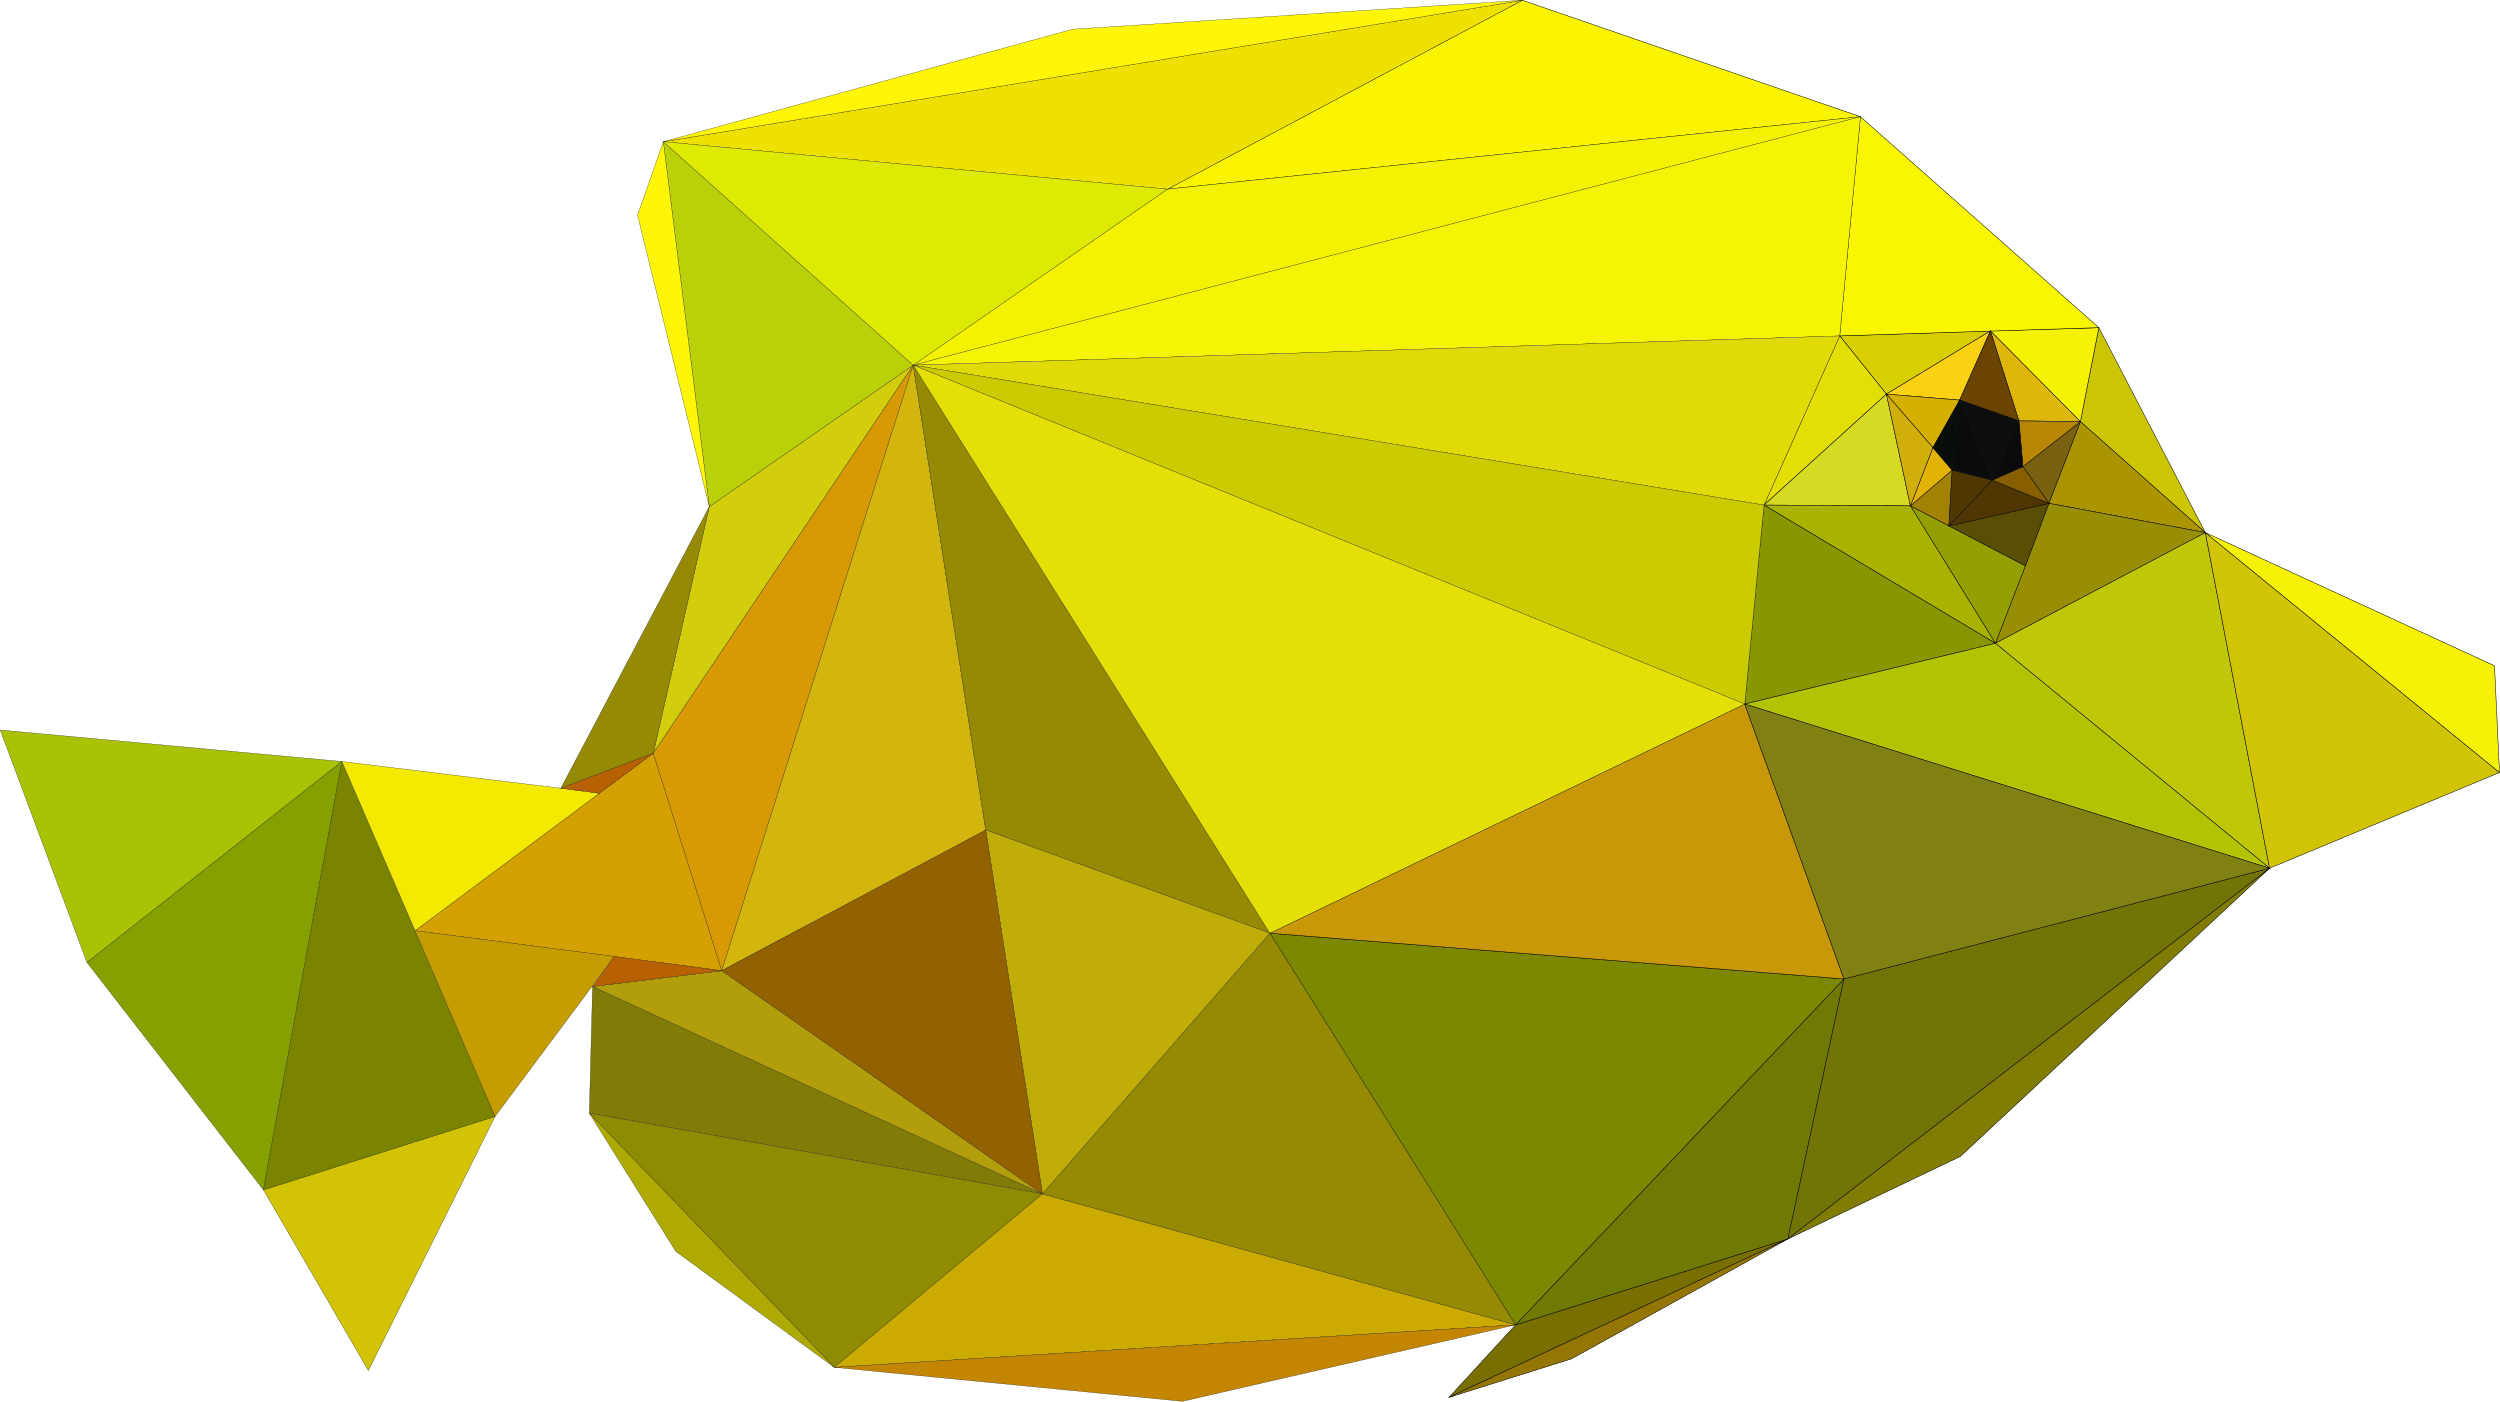 <?xml version="1.0" encoding="utf-8"?>
<!-- Generator: Adobe Illustrator 24.1.0, SVG Export Plug-In . SVG Version: 6.00 Build 0)  -->
<svg version="1.1" baseProfile="tiny" id="Layer_1" xmlns="http://www.w3.org/2000/svg" xmlns:xlink="http://www.w3.org/1999/xlink"
	 x="0px" y="0px" viewBox="0 0 1000.3 560.8" xml:space="preserve">
<g>
	<g>
		<polygon fill="#FAF400" stroke="#000000" stroke-width="0.2" stroke-miterlimit="10" points="744.4,46.7 609.1,0.1 467.1,75.7 		
			"/>
		<line fill="none" stroke="#000000" stroke-width="0.2" stroke-miterlimit="10" x1="839.8" y1="131.1" x2="736.1" y2="134.4"/>
		<polygon fill="#CCC503" stroke="#000000" stroke-width="0.2" stroke-miterlimit="10" points="882.4,213.1 839.8,131.1 
			832.4,168.7 		"/>
		<polygon fill="#796F00" stroke="#000000" stroke-width="0.2" stroke-miterlimit="10" points="579.8,559.1 715.4,495.7 
			606.4,530.1 		"/>
		<polygon fill="#AA9400" stroke="#000000" stroke-width="0.2" stroke-miterlimit="10" points="819.8,201.4 882.4,213.1 
			832.4,168.7 		"/>
		<polygon fill="#F6F205" stroke="#000000" stroke-width="0.2" stroke-miterlimit="10" points="832.4,168.7 839.8,131.1 
			796.4,132.4 		"/>
		<polygon fill="#D9CF00" stroke="#000000" stroke-width="0.2" stroke-miterlimit="10" points="796.4,132.4 736.1,134.4 
			754.8,157.7 		"/>
		<polygon fill="#6E7A03" stroke="#000000" stroke-width="0.2" stroke-miterlimit="10" points="606.4,530.1 715.4,495.7 
			737.8,391.7 		"/>
		<polygon fill="#7B8800" stroke="#000000" stroke-width="0.2" stroke-miterlimit="10" points="508.1,373.4 606.4,530.1 
			737.8,391.7 		"/>
		<polygon fill="#E3DE04" stroke="#000000" stroke-width="0.2" stroke-miterlimit="10" points="754.8,157.7 736.1,134.4 
			705.8,202.1 		"/>
		<path fill="#988E05" stroke="#000000" stroke-width="0.2" stroke-miterlimit="10" d="M810.4,226.4L810.4,226.4L810.4,226.4z"/>
		<polygon fill="#988E05" stroke="#000000" stroke-width="0.2" stroke-miterlimit="10" points="810.4,226.4 798.4,257.4 
			882.4,213.1 819.8,201.4 		"/>
		<polygon fill="#D6DA22" stroke="#000000" stroke-width="0.2" stroke-miterlimit="10" points="705.8,202.1 764.4,202.4 
			754.8,157.7 		"/>
		<polygon fill="#949F00" stroke="#000000" stroke-width="0.2" stroke-miterlimit="10" points="810.4,226.4 764.4,202.4 
			798.4,257.4 		"/>
		<polygon fill="#5A4D04" stroke="#000000" stroke-width="0.2" stroke-miterlimit="10" points="810.4,226.4 810.4,226.4 
			819.8,201.4 779.8,210.4 		"/>
		<polygon fill="#AAB200" stroke="#000000" stroke-width="0.2" stroke-miterlimit="10" points="705.8,202.1 798.4,257.4 
			764.4,202.4 		"/>
		<polygon fill="#F9F600" stroke="#000000" stroke-width="0.2" stroke-miterlimit="10" points="839.8,131.1 744.4,46.7 736.1,134.4 
					"/>
		<polygon fill="#BFC708" stroke="#000000" stroke-width="0.2" stroke-miterlimit="10" points="798.4,257.4 908.1,347.4 
			882.4,213.1 		"/>
		<polygon fill="#889600" stroke="#000000" stroke-width="0.2" stroke-miterlimit="10" points="698.1,281.7 798.4,257.4 
			705.8,202.1 		"/>
		<polygon fill="#B2C303" stroke="#000000" stroke-width="0.2" stroke-miterlimit="10" points="698.1,281.7 908.1,347.4 
			798.4,257.4 		"/>
		<polygon fill="#737407" stroke="#000000" stroke-width="0.2" stroke-miterlimit="10" points="715.4,495.7 908.1,347.4 
			737.8,391.7 		"/>
		<polygon fill="#C99808" stroke="#000000" stroke-width="0.2" stroke-miterlimit="10" points="737.8,391.7 698.1,281.7 
			508.1,373.4 		"/>
		<polygon fill="#818013" stroke="#000000" stroke-width="0.2" stroke-miterlimit="10" points="737.8,391.7 908.1,347.4 
			698.1,281.7 		"/>
		<polygon fill="#D1C405" stroke="#000000" stroke-width="0.2" stroke-miterlimit="10" points="882.4,213.1 908.1,347.4 
			1000.1,309.1 		"/>
		<polygon fill="#F7F108" stroke="#000000" stroke-width="0.2" stroke-miterlimit="10" points="998.1,266.4 882.4,213.1 
			1000.1,309.1 		"/>
		<polygon fill="#786111" stroke="#000000" stroke-width="0.2" stroke-miterlimit="10" points="819.8,201.4 832.4,168.7 
			809.4,186.7 		"/>
		<polygon fill="#A38105" stroke="#000000" stroke-width="0.2" stroke-miterlimit="10" points="781.1,188.1 764.4,202.4 
			779.8,210.4 		"/>
		<polygon fill="#503602" stroke="#000000" stroke-width="0.2" stroke-miterlimit="10" points="779.8,210.4 819.8,201.4 
			797.1,192.1 		"/>
		<polygon fill="#503803" stroke="#000000" stroke-width="0.2" stroke-miterlimit="10" points="779.8,210.4 797.1,192.1 
			781.1,188.1 		"/>
		<polygon fill="#875E00" stroke="#000000" stroke-width="0.2" stroke-miterlimit="10" points="797.1,192.1 819.8,201.4 
			809.4,186.7 		"/>
		<polygon fill="#FBD113" stroke="#000000" stroke-width="0.2" stroke-miterlimit="10" points="784.1,160.1 796.4,132.4 
			754.8,157.7 		"/>
		<polygon fill="#DFB70B" stroke="#000000" stroke-width="0.2" stroke-miterlimit="10" points="832.4,168.7 796.4,132.4 
			807.8,168.4 		"/>
		<polygon fill="#6A4400" stroke="#000000" stroke-width="0.2" stroke-miterlimit="10" points="807.8,168.4 796.4,132.4 
			784.1,160.1 		"/>
		<polygon fill="#D6B000" stroke="#000000" stroke-width="0.2" stroke-miterlimit="10" points="784.1,160.1 754.8,157.7 
			773.4,179.1 		"/>
		<polygon fill="#E2B204" stroke="#000000" stroke-width="0.2" stroke-miterlimit="10" points="773.4,179.1 764.4,202.4 
			781.1,188.1 		"/>
		<polygon fill="#D0AF0B" stroke="#000000" stroke-width="0.2" stroke-miterlimit="10" points="754.8,157.7 764.4,202.4 
			773.4,179.1 		"/>
		<polygon fill="#B88706" stroke="#000000" stroke-width="0.2" stroke-miterlimit="10" points="809.4,186.7 832.4,168.7 
			807.8,168.4 		"/>
		<polygon fill="#0A0C0B" stroke="#000000" stroke-width="0.2" stroke-miterlimit="10" points="797.1,192.1 784.1,160.1 
			781.1,188.1 		"/>
		<polygon fill="#0B0A0D" stroke="#000000" stroke-width="0.2" stroke-miterlimit="10" points="809.4,186.7 807.8,168.4 
			797.1,192.1 		"/>
		<polygon fill="#0C0E0F" stroke="#000000" stroke-width="0.2" stroke-miterlimit="10" points="807.8,168.4 784.1,160.1 
			797.1,192.1 		"/>
		<polygon fill="#090E0B" stroke="#000000" stroke-width="0.2" stroke-miterlimit="10" points="781.1,188.1 784.1,160.1 
			773.4,179.1 		"/>
		<polygon fill="#807C04" stroke="#000000" stroke-width="0.2" stroke-miterlimit="10" points="784.4,462.7 908.1,347.4 
			715.4,495.7 		"/>
		<polygon fill="#947605" stroke="#000000" stroke-width="0.2" stroke-miterlimit="10" points="628.8,543.7 715.4,495.7 
			579.8,559.1 		"/>
	</g>
	<g>
		<polygon fill="#A9C204" stroke="#000000" stroke-width="0.1" stroke-miterlimit="10" points="0.1,292.1 34.8,385.1 136.8,304.7 		
			"/>
		<polygon fill="#D3C305" stroke="#000000" stroke-width="0.1" stroke-miterlimit="10" points="147.4,548.4 198.1,446.7 
			105.4,476.1 		"/>
		<polygon fill="#84A100" stroke="#000000" stroke-width="0.1" stroke-miterlimit="10" points="34.8,385.1 105.4,476.1 136.8,304.7 
					"/>
		<polygon fill="#7A8400" stroke="#000000" stroke-width="0.1" stroke-miterlimit="10" points="105.4,476.1 198.1,446.7 
			136.8,304.7 		"/>
		<polygon fill="#D3CE0C" stroke="#000000" stroke-width="0.1" stroke-miterlimit="10" points="365.4,146.1 283.8,202.7 
			261.4,301.4 		"/>
		<polygon fill="#EEE100" stroke="#000000" stroke-width="0.1" stroke-miterlimit="10" points="609.1,0.1 265.4,56.7 467.1,75.7 		
			"/>
		<polygon fill="#D4A002" stroke="#000000" stroke-width="0.1" stroke-miterlimit="10" points="239.8,317.4 166.1,372.4 
			288.8,388.4 261.4,301.4 		"/>
		<polygon fill="#C69D01" stroke="#000000" stroke-width="0.1" stroke-miterlimit="10" points="198.1,446.7 245.8,382.7 
			166.1,372.4 		"/>
		<polygon fill="#F4E900" stroke="#000000" stroke-width="0.1" stroke-miterlimit="10" points="239.8,317.4 224.4,315.4 
			224.4,315.4 136.8,304.7 166.1,372.4 		"/>
		<polygon fill="#817B08" stroke="#000000" stroke-width="0.1" stroke-miterlimit="10" points="237.1,394.7 235.8,445.4 
			417.1,477.7 		"/>
		<polygon fill="#B29D0A" stroke="#000000" stroke-width="0.1" stroke-miterlimit="10" points="288.8,388.4 237.1,394.7 
			417.1,477.7 		"/>
		<polygon fill="#B86103" stroke="#000000" stroke-width="0.1" stroke-miterlimit="10" points="245.8,382.7 237.1,394.7 
			288.8,388.4 		"/>
		<polygon fill="#8F8C04" stroke="#000000" stroke-width="0.1" stroke-miterlimit="10" points="235.8,445.4 333.8,547.1 
			417.1,477.7 		"/>
		<polygon fill="#CBAB00" stroke="#000000" stroke-width="0.1" stroke-miterlimit="10" points="333.8,547.1 606.4,530.1 
			417.1,477.7 		"/>
		<polygon fill="#C48600" stroke="#000000" stroke-width="0.1" stroke-miterlimit="10" points="473.1,560.7 606.4,530.1 
			333.8,547.1 		"/>
		<polygon fill="#D79A02" stroke="#000000" stroke-width="0.1" stroke-miterlimit="10" points="261.4,301.4 288.8,388.4 
			365.4,146.1 		"/>
		<polygon fill="#F4F201" stroke="#000000" stroke-width="0.1" stroke-miterlimit="10" points="365.4,146.1 744.4,46.7 467.1,75.7 
					"/>
		<polygon fill="#D2B60E" stroke="#000000" stroke-width="0.1" stroke-miterlimit="10" points="365.4,146.1 288.8,388.4 
			394.4,332.1 		"/>
		<polygon fill="#F5F405" stroke="#000000" stroke-width="0.1" stroke-miterlimit="10" points="736.1,134.4 744.4,46.7 365.4,146.1 
					"/>
		<polygon fill="#948A04" stroke="#000000" stroke-width="0.1" stroke-miterlimit="10" points="417.1,477.7 606.4,530.1 
			508.1,373.4 		"/>
		<polygon fill="#948A04" stroke="#000000" stroke-width="0.1" stroke-miterlimit="10" points="394.4,332.1 394.4,332.1 
			508.1,373.4 365.4,146.1 		"/>
		<polygon fill="#E0DB06" stroke="#000000" stroke-width="0.1" stroke-miterlimit="10" points="736.1,134.4 365.4,146.1 
			705.8,202.1 		"/>
		<polygon fill="#CBCB01" stroke="#000000" stroke-width="0.1" stroke-miterlimit="10" points="365.4,146.1 698.1,281.7 
			705.8,202.1 		"/>
		<polygon fill="#E4DF05" stroke="#000000" stroke-width="0.1" stroke-miterlimit="10" points="508.1,373.4 698.1,281.7 
			365.4,146.1 		"/>
		<polygon fill="#BAD008" stroke="#000000" stroke-width="0.1" stroke-miterlimit="10" points="265.4,56.7 283.8,202.7 365.4,146.1 
					"/>
		<polygon fill="#C0AD07" stroke="#000000" stroke-width="0.1" stroke-miterlimit="10" points="417.1,477.7 508.1,373.4 
			394.4,332.1 		"/>
		<polygon fill="#946100" stroke="#000000" stroke-width="0.1" stroke-miterlimit="10" points="394.4,332.1 288.8,388.4 
			417.1,477.7 		"/>
		<polygon fill="#DFEA02" stroke="#000000" stroke-width="0.1" stroke-miterlimit="10" points="467.1,75.7 265.4,56.7 365.4,146.1 
					"/>
		<polygon fill="#FFF607" stroke="#000000" stroke-width="0.1" stroke-miterlimit="10" points="429.1,11.7 265.4,56.7 609.1,0.1 		
			"/>
		<polygon fill="#FFF607" stroke="#000000" stroke-width="0.1" stroke-miterlimit="10" points="255.1,86.1 283.8,202.7 265.4,56.7 
					"/>
		<polygon fill="#948A04" stroke="#000000" stroke-width="0.1" stroke-miterlimit="10" points="261.4,301.4 283.8,202.7 
			224.4,315.4 224.4,315.4 		"/>
		<polygon fill="#AFAA01" stroke="#000000" stroke-width="0.1" stroke-miterlimit="10" points="270.4,500.7 333.8,547.1 
			235.8,445.4 		"/>
		<polygon fill="#B86103" stroke="#000000" stroke-width="0.1" stroke-miterlimit="10" points="224.4,315.4 239.8,317.4 
			261.4,301.4 		"/>
	</g>
</g>
</svg>
